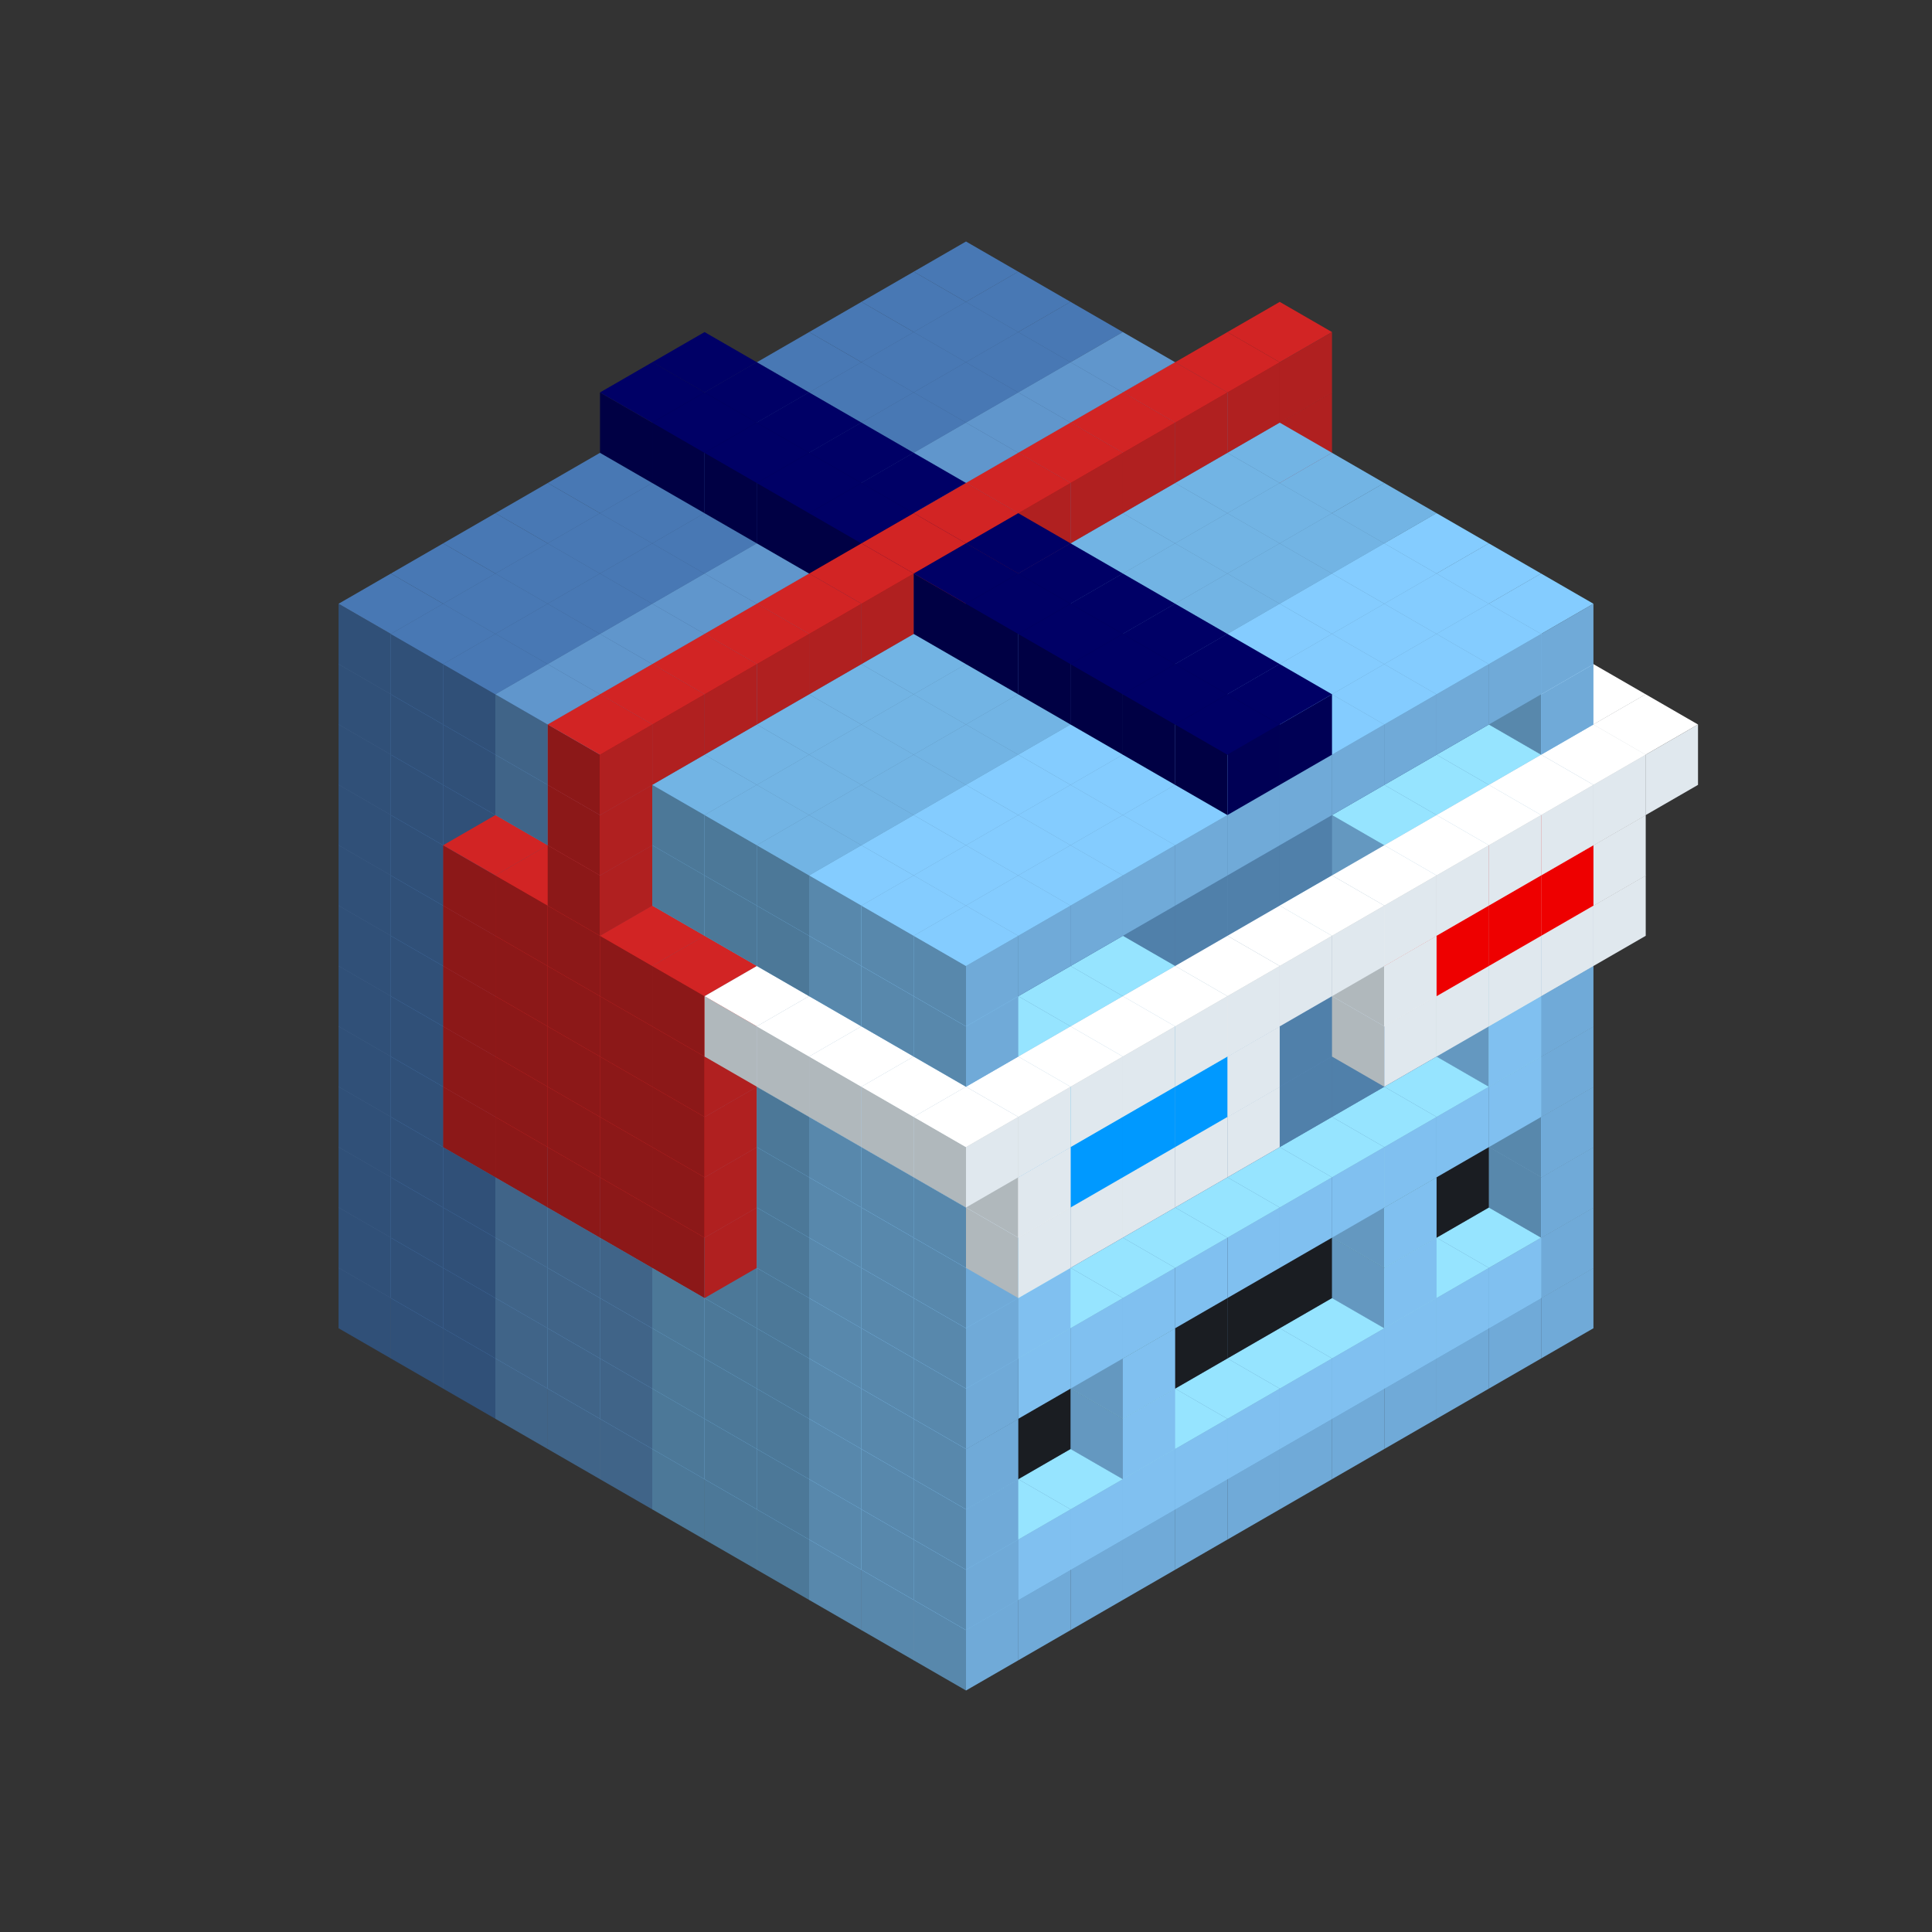 
<svg width='600' height='600' viewBox='4436371 5550000 3200000 3200000' xmlns='http://www.w3.org/2000/svg' xmlns:xlink='http://www.w3.org/1999/xlink'>
<rect x="4436371" y="5550000" width="3200000" height="3200000" fill="#333333" stroke="none"/>
<use xlink:href='#v-0x0000005b-6' transform='translate(983738,3600000)'/>
<use xlink:href='#v-0x0000005b-6' transform='translate(1070341,3650000)'/>
<use xlink:href='#v-0x0000005b-6' transform='translate(1156944,3700000)'/>
<use xlink:href='#v-0x0000005b-2' transform='translate(1243547,3750000)'/>
<use xlink:href='#v-0x0000005b-2' transform='translate(1330150,3800000)'/>
<use xlink:href='#v-0x0000005b-2' transform='translate(1416753,3850000)'/>
<use xlink:href='#v-0x0000005b-5' transform='translate(1503356,3900000)'/>
<use xlink:href='#v-0x0000005b-5' transform='translate(1589959,3950000)'/>
<use xlink:href='#v-0x0000005b-5' transform='translate(1676562,4000000)'/>
<use xlink:href='#v-0x0000005b-4' transform='translate(1763165,4050000)'/>
<use xlink:href='#v-0x0000005b-4' transform='translate(1849768,4100000)'/>
<use xlink:href='#v-0x0000005b-4' transform='translate(2889004,3600000)'/>
<use xlink:href='#v-0x0000005b-4' transform='translate(2802401,3650000)'/>
<use xlink:href='#v-0x0000005b-4' transform='translate(2715798,3700000)'/>
<use xlink:href='#v-0x0000005b-4' transform='translate(2629195,3750000)'/>
<use xlink:href='#v-0x0000005b-4' transform='translate(2542592,3800000)'/>
<use xlink:href='#v-0x0000005b-4' transform='translate(2455989,3850000)'/>
<use xlink:href='#v-0x0000005b-4' transform='translate(2369386,3900000)'/>
<use xlink:href='#v-0x0000005b-4' transform='translate(2282783,3950000)'/>
<use xlink:href='#v-0x0000005b-4' transform='translate(2196180,4000000)'/>
<use xlink:href='#v-0x0000005b-4' transform='translate(2109577,4050000)'/>
<use xlink:href='#v-0x0000005b-4' transform='translate(2022974,4100000)'/>
<use xlink:href='#v-0x0000005b-4' transform='translate(1936371,4150000)'/>
<use xlink:href='#v-0x0000005b-6' transform='translate(983738,3500000)'/>
<use xlink:href='#v-0x0000005b-6' transform='translate(1070341,3550000)'/>
<use xlink:href='#v-0x0000005b-6' transform='translate(1156944,3600000)'/>
<use xlink:href='#v-0x0000005b-2' transform='translate(1243547,3650000)'/>
<use xlink:href='#v-0x0000005b-2' transform='translate(1330150,3700000)'/>
<use xlink:href='#v-0x0000005b-2' transform='translate(1416753,3750000)'/>
<use xlink:href='#v-0x0000005b-5' transform='translate(1503356,3800000)'/>
<use xlink:href='#v-0x0000005b-5' transform='translate(1589959,3850000)'/>
<use xlink:href='#v-0x0000005b-5' transform='translate(1676562,3900000)'/>
<use xlink:href='#v-0x0000005b-4' transform='translate(1763165,3950000)'/>
<use xlink:href='#v-0x0000005b-2' transform='translate(2715798,3500000)'/>
<use xlink:href='#v-0x0000005b-2' transform='translate(2629195,3550000)'/>
<use xlink:href='#v-0x0000005b-2' transform='translate(2542592,3600000)'/>
<use xlink:href='#v-0x0000005b-2' transform='translate(2455989,3650000)'/>
<use xlink:href='#v-0x0000005b-2' transform='translate(2369386,3700000)'/>
<use xlink:href='#v-0x0000005b-2' transform='translate(2282783,3750000)'/>
<use xlink:href='#v-0x0000005b-2' transform='translate(2196180,3800000)'/>
<use xlink:href='#v-0x0000005b-2' transform='translate(2109577,3850000)'/>
<use xlink:href='#v-0x0000005b-2' transform='translate(2022974,3900000)'/>
<use xlink:href='#v-0x0000005b-2' transform='translate(1936371,3950000)'/>
<use xlink:href='#v-0x0000005b-4' transform='translate(1849768,4000000)'/>
<use xlink:href='#v-0x0000005b-4' transform='translate(2889004,3500000)'/>
<use xlink:href='#v-0x0000005b-1' transform='translate(2802401,3550000)'/>
<use xlink:href='#v-0x0000005b-1' transform='translate(2715798,3600000)'/>
<use xlink:href='#v-0x0000005b-1' transform='translate(2629195,3650000)'/>
<use xlink:href='#v-0x0000005b-1' transform='translate(2542592,3700000)'/>
<use xlink:href='#v-0x0000005b-1' transform='translate(2455989,3750000)'/>
<use xlink:href='#v-0x0000005b-1' transform='translate(2369386,3800000)'/>
<use xlink:href='#v-0x0000005b-1' transform='translate(2282783,3850000)'/>
<use xlink:href='#v-0x0000005b-1' transform='translate(2196180,3900000)'/>
<use xlink:href='#v-0x0000005b-1' transform='translate(2109577,3950000)'/>
<use xlink:href='#v-0x0000005b-1' transform='translate(2022974,4000000)'/>
<use xlink:href='#v-0x0000005b-4' transform='translate(1936371,4050000)'/>
<use xlink:href='#v-0x0000005b-6' transform='translate(983738,3400000)'/>
<use xlink:href='#v-0x0000005b-6' transform='translate(1070341,3450000)'/>
<use xlink:href='#v-0x0000005b-6' transform='translate(1156944,3500000)'/>
<use xlink:href='#v-0x0000005b-2' transform='translate(1243547,3550000)'/>
<use xlink:href='#v-0x0000005b-2' transform='translate(1330150,3600000)'/>
<use xlink:href='#v-0x0000005b-2' transform='translate(1416753,3650000)'/>
<use xlink:href='#v-0x0000005b-5' transform='translate(1503356,3700000)'/>
<use xlink:href='#v-0x0000005b-5' transform='translate(1589959,3750000)'/>
<use xlink:href='#v-0x0000005b-5' transform='translate(1676562,3800000)'/>
<use xlink:href='#v-0x0000005b-4' transform='translate(1763165,3850000)'/>
<use xlink:href='#v-0x0000005b-7' transform='translate(2715798,3400000)'/>
<use xlink:href='#v-0x0000005b-7' transform='translate(2629195,3450000)'/>
<use xlink:href='#v-0x0000005b-7' transform='translate(2542592,3500000)'/>
<use xlink:href='#v-0x0000005b-7' transform='translate(2455989,3550000)'/>
<use xlink:href='#v-0x0000005b-7' transform='translate(2369386,3600000)'/>
<use xlink:href='#v-0x0000005b-7' transform='translate(2282783,3650000)'/>
<use xlink:href='#v-0x0000005b-7' transform='translate(2196180,3700000)'/>
<use xlink:href='#v-0x0000005b-7' transform='translate(2109577,3750000)'/>
<use xlink:href='#v-0x0000005b-7' transform='translate(2022974,3800000)'/>
<use xlink:href='#v-0x0000005b-7' transform='translate(1936371,3850000)'/>
<use xlink:href='#v-0x0000005b-4' transform='translate(1849768,3900000)'/>
<use xlink:href='#v-0x0000005b-4' transform='translate(2889004,3400000)'/>
<use xlink:href='#v-0x0000005b-1' transform='translate(2629195,3550000)'/>
<use xlink:href='#v-0x0000005b-1' transform='translate(2196180,3800000)'/>
<use xlink:href='#v-0x0000005b-4' transform='translate(1936371,3950000)'/>
<use xlink:href='#v-0x0000005b-6' transform='translate(983738,3300000)'/>
<use xlink:href='#v-0x0000005b-6' transform='translate(1070341,3350000)'/>
<use xlink:href='#v-0x0000005b-6' transform='translate(1156944,3400000)'/>
<use xlink:href='#v-0x0000005b-2' transform='translate(1243547,3450000)'/>
<use xlink:href='#v-0x0000005b-2' transform='translate(1330150,3500000)'/>
<use xlink:href='#v-0x0000005b-2' transform='translate(1416753,3550000)'/>
<use xlink:href='#v-0x0000005b-5' transform='translate(1503356,3600000)'/>
<use xlink:href='#v-0x0000005b-5' transform='translate(1589959,3650000)'/>
<use xlink:href='#v-0x0000005b-5' transform='translate(1676562,3700000)'/>
<use xlink:href='#v-0x0000005b-4' transform='translate(1763165,3750000)'/>
<use xlink:href='#v-0x0000005b-7' transform='translate(2715798,3300000)'/>
<use xlink:href='#v-0x0000005b-7' transform='translate(2629195,3350000)'/>
<use xlink:href='#v-0x0000005b-7' transform='translate(2542592,3400000)'/>
<use xlink:href='#v-0x0000005b-7' transform='translate(2455989,3450000)'/>
<use xlink:href='#v-0x0000005b-7' transform='translate(2369386,3500000)'/>
<use xlink:href='#v-0x0000005b-7' transform='translate(2282783,3550000)'/>
<use xlink:href='#v-0x0000005b-7' transform='translate(2196180,3600000)'/>
<use xlink:href='#v-0x0000005b-7' transform='translate(2109577,3650000)'/>
<use xlink:href='#v-0x0000005b-7' transform='translate(2022974,3700000)'/>
<use xlink:href='#v-0x0000005b-7' transform='translate(1936371,3750000)'/>
<use xlink:href='#v-0x0000005b-4' transform='translate(1849768,3800000)'/>
<use xlink:href='#v-0x0000005b-4' transform='translate(2889004,3300000)'/>
<use xlink:href='#v-0x0000005b-1' transform='translate(2629195,3450000)'/>
<use xlink:href='#v-0x0000005b-1' transform='translate(2196180,3700000)'/>
<use xlink:href='#v-0x0000005b-4' transform='translate(1936371,3850000)'/>
<use xlink:href='#v-0x0000005b-6' transform='translate(983738,3200000)'/>
<use xlink:href='#v-0x0000005b-6' transform='translate(1070341,3250000)'/>
<use xlink:href='#v-0x0000005b-6' transform='translate(1156944,3300000)'/>
<use xlink:href='#v-0x0000005b-2' transform='translate(1243547,3350000)'/>
<use xlink:href='#v-0x0000005b-2' transform='translate(1330150,3400000)'/>
<use xlink:href='#v-0x0000005b-2' transform='translate(1416753,3450000)'/>
<use xlink:href='#v-0x0000005b-5' transform='translate(1503356,3500000)'/>
<use xlink:href='#v-0x0000005b-5' transform='translate(1589959,3550000)'/>
<use xlink:href='#v-0x0000005b-5' transform='translate(1676562,3600000)'/>
<use xlink:href='#v-0x0000005b-4' transform='translate(1763165,3650000)'/>
<use xlink:href='#v-0x0000005b-2' transform='translate(2715798,3200000)'/>
<use xlink:href='#v-0x0000005b-2' transform='translate(2629195,3250000)'/>
<use xlink:href='#v-0x0000005b-2' transform='translate(2542592,3300000)'/>
<use xlink:href='#v-0x0000005b-2' transform='translate(2455989,3350000)'/>
<use xlink:href='#v-0x0000005b-2' transform='translate(2369386,3400000)'/>
<use xlink:href='#v-0x0000005b-2' transform='translate(2282783,3450000)'/>
<use xlink:href='#v-0x0000005b-2' transform='translate(2196180,3500000)'/>
<use xlink:href='#v-0x0000005b-2' transform='translate(2109577,3550000)'/>
<use xlink:href='#v-0x0000005b-2' transform='translate(2022974,3600000)'/>
<use xlink:href='#v-0x0000005b-2' transform='translate(1936371,3650000)'/>
<use xlink:href='#v-0x0000005b-4' transform='translate(1849768,3700000)'/>
<use xlink:href='#v-0x0000005b-4' transform='translate(2889004,3200000)'/>
<use xlink:href='#v-0x0000005b-1' transform='translate(2802401,3250000)'/>
<use xlink:href='#v-0x0000005b-1' transform='translate(2715798,3300000)'/>
<use xlink:href='#v-0x0000005b-1' transform='translate(2629195,3350000)'/>
<use xlink:href='#v-0x0000005b-1' transform='translate(2542592,3400000)'/>
<use xlink:href='#v-0x0000005b-1' transform='translate(2455989,3450000)'/>
<use xlink:href='#v-0x0000005b-1' transform='translate(2369386,3500000)'/>
<use xlink:href='#v-0x0000005b-1' transform='translate(2282783,3550000)'/>
<use xlink:href='#v-0x0000005b-1' transform='translate(2196180,3600000)'/>
<use xlink:href='#v-0x0000005b-1' transform='translate(2109577,3650000)'/>
<use xlink:href='#v-0x0000005b-1' transform='translate(2022974,3700000)'/>
<use xlink:href='#v-0x0000005b-4' transform='translate(1936371,3750000)'/>
<use xlink:href='#v-0x0000005b-6' transform='translate(983738,3100000)'/>
<use xlink:href='#v-0x0000005b-6' transform='translate(1070341,3150000)'/>
<use xlink:href='#v-0x0000005b-6' transform='translate(1156944,3200000)'/>
<use xlink:href='#v-0x0000005b-12' transform='translate(2282783,2650000)'/>
<use xlink:href='#v-0x0000005b-2' transform='translate(1243547,3250000)'/>
<use xlink:href='#v-0x0000005b-12' transform='translate(1156944,3300000)'/>
<use xlink:href='#v-0x0000005b-12' transform='translate(2369386,2700000)'/>
<use xlink:href='#v-0x0000005b-2' transform='translate(1330150,3300000)'/>
<use xlink:href='#v-0x0000005b-12' transform='translate(1243547,3350000)'/>
<use xlink:href='#v-0x0000005b-12' transform='translate(2455989,2750000)'/>
<use xlink:href='#v-0x0000005b-2' transform='translate(1416753,3350000)'/>
<use xlink:href='#v-0x0000005b-12' transform='translate(1330150,3400000)'/>
<use xlink:href='#v-0x0000005b-12' transform='translate(2542592,2800000)'/>
<use xlink:href='#v-0x0000005b-5' transform='translate(1503356,3400000)'/>
<use xlink:href='#v-0x0000005b-12' transform='translate(1416753,3450000)'/>
<use xlink:href='#v-0x0000005b-12' transform='translate(2629195,2850000)'/>
<use xlink:href='#v-0x0000005b-5' transform='translate(1589959,3450000)'/>
<use xlink:href='#v-0x0000005b-12' transform='translate(1503356,3500000)'/>
<use xlink:href='#v-0x0000005b-5' transform='translate(1676562,3500000)'/>
<use xlink:href='#v-0x0000005b-4' transform='translate(1763165,3550000)'/>
<use xlink:href='#v-0x0000005b-2' transform='translate(2715798,3100000)'/>
<use xlink:href='#v-0x0000005b-2' transform='translate(2629195,3150000)'/>
<use xlink:href='#v-0x0000005b-2' transform='translate(2542592,3200000)'/>
<use xlink:href='#v-0x0000005b-2' transform='translate(2455989,3250000)'/>
<use xlink:href='#v-0x0000005b-2' transform='translate(2369386,3300000)'/>
<use xlink:href='#v-0x0000005b-2' transform='translate(2282783,3350000)'/>
<use xlink:href='#v-0x0000005b-2' transform='translate(2196180,3400000)'/>
<use xlink:href='#v-0x0000005b-2' transform='translate(2109577,3450000)'/>
<use xlink:href='#v-0x0000005b-2' transform='translate(2022974,3500000)'/>
<use xlink:href='#v-0x0000005b-2' transform='translate(1936371,3550000)'/>
<use xlink:href='#v-0x0000005b-4' transform='translate(1849768,3600000)'/>
<use xlink:href='#v-0x0000005b-4' transform='translate(2889004,3100000)'/>
<use xlink:href='#v-0x0000005b-1' transform='translate(2802401,3150000)'/>
<use xlink:href='#v-0x0000005b-1' transform='translate(2022974,3600000)'/>
<use xlink:href='#v-0x0000005b-4' transform='translate(1936371,3650000)'/>
<use xlink:href='#v-0x0000005b-6' transform='translate(983738,3000000)'/>
<use xlink:href='#v-0x0000005b-6' transform='translate(1070341,3050000)'/>
<use xlink:href='#v-0x0000005b-6' transform='translate(1156944,3100000)'/>
<use xlink:href='#v-0x0000005b-12' transform='translate(2282783,2550000)'/>
<use xlink:href='#v-0x0000005b-2' transform='translate(1243547,3150000)'/>
<use xlink:href='#v-0x0000005b-12' transform='translate(1156944,3200000)'/>
<use xlink:href='#v-0x0000005b-12' transform='translate(2369386,2600000)'/>
<use xlink:href='#v-0x0000005b-2' transform='translate(1330150,3200000)'/>
<use xlink:href='#v-0x0000005b-12' transform='translate(1243547,3250000)'/>
<use xlink:href='#v-0x0000005b-12' transform='translate(2455989,2650000)'/>
<use xlink:href='#v-0x0000005b-2' transform='translate(1416753,3250000)'/>
<use xlink:href='#v-0x0000005b-12' transform='translate(1330150,3300000)'/>
<use xlink:href='#v-0x0000005b-12' transform='translate(2542592,2700000)'/>
<use xlink:href='#v-0x0000005b-5' transform='translate(1503356,3300000)'/>
<use xlink:href='#v-0x0000005b-12' transform='translate(1416753,3350000)'/>
<use xlink:href='#v-0x0000005b-12' transform='translate(2629195,2750000)'/>
<use xlink:href='#v-0x0000005b-5' transform='translate(1589959,3350000)'/>
<use xlink:href='#v-0x0000005b-12' transform='translate(1503356,3400000)'/>
<use xlink:href='#v-0x0000005b-5' transform='translate(1676562,3400000)'/>
<use xlink:href='#v-0x0000005b-4' transform='translate(1763165,3450000)'/>
<use xlink:href='#v-0x0000005b-2' transform='translate(2715798,3000000)'/>
<use xlink:href='#v-0x0000005b-2' transform='translate(2629195,3050000)'/>
<use xlink:href='#v-0x0000005b-2' transform='translate(2542592,3100000)'/>
<use xlink:href='#v-0x0000005b-2' transform='translate(2455989,3150000)'/>
<use xlink:href='#v-0x0000005b-2' transform='translate(2369386,3200000)'/>
<use xlink:href='#v-0x0000005b-2' transform='translate(2282783,3250000)'/>
<use xlink:href='#v-0x0000005b-2' transform='translate(2196180,3300000)'/>
<use xlink:href='#v-0x0000005b-2' transform='translate(2109577,3350000)'/>
<use xlink:href='#v-0x0000005b-2' transform='translate(2022974,3400000)'/>
<use xlink:href='#v-0x0000005b-2' transform='translate(1936371,3450000)'/>
<use xlink:href='#v-0x0000005b-4' transform='translate(1849768,3500000)'/>
<use xlink:href='#v-0x0000005b-4' transform='translate(2889004,3000000)'/>
<use xlink:href='#v-0x0000005b-4' transform='translate(1936371,3550000)'/>
<use xlink:href='#v-0x0000005b-6' transform='translate(983738,2900000)'/>
<use xlink:href='#v-0x0000005b-6' transform='translate(1070341,2950000)'/>
<use xlink:href='#v-0x0000005b-6' transform='translate(1156944,3000000)'/>
<use xlink:href='#v-0x0000005b-12' transform='translate(2282783,2450000)'/>
<use xlink:href='#v-0x0000005b-2' transform='translate(1243547,3050000)'/>
<use xlink:href='#v-0x0000005b-12' transform='translate(1156944,3100000)'/>
<use xlink:href='#v-0x0000005b-12' transform='translate(2369386,2500000)'/>
<use xlink:href='#v-0x0000005b-2' transform='translate(1330150,3100000)'/>
<use xlink:href='#v-0x0000005b-12' transform='translate(1243547,3150000)'/>
<use xlink:href='#v-0x0000005b-12' transform='translate(2455989,2550000)'/>
<use xlink:href='#v-0x0000005b-2' transform='translate(1416753,3150000)'/>
<use xlink:href='#v-0x0000005b-12' transform='translate(1330150,3200000)'/>
<use xlink:href='#v-0x0000005b-12' transform='translate(2542592,2600000)'/>
<use xlink:href='#v-0x0000005b-5' transform='translate(1503356,3200000)'/>
<use xlink:href='#v-0x0000005b-12' transform='translate(1416753,3250000)'/>
<use xlink:href='#v-0x0000005b-12' transform='translate(2629195,2650000)'/>
<use xlink:href='#v-0x0000005b-5' transform='translate(1589959,3250000)'/>
<use xlink:href='#v-0x0000005b-12' transform='translate(1503356,3300000)'/>
<use xlink:href='#v-0x0000005b-5' transform='translate(1676562,3300000)'/>
<use xlink:href='#v-0x0000005b-4' transform='translate(1763165,3350000)'/>
<use xlink:href='#v-0x0000005b-2' transform='translate(2715798,2900000)'/>
<use xlink:href='#v-0x0000005b-2' transform='translate(2629195,2950000)'/>
<use xlink:href='#v-0x0000005b-2' transform='translate(2542592,3000000)'/>
<use xlink:href='#v-0x0000005b-2' transform='translate(2455989,3050000)'/>
<use xlink:href='#v-0x0000005b-2' transform='translate(2369386,3100000)'/>
<use xlink:href='#v-0x0000005b-2' transform='translate(2282783,3150000)'/>
<use xlink:href='#v-0x0000005b-2' transform='translate(2196180,3200000)'/>
<use xlink:href='#v-0x0000005b-2' transform='translate(2109577,3250000)'/>
<use xlink:href='#v-0x0000005b-2' transform='translate(2022974,3300000)'/>
<use xlink:href='#v-0x0000005b-2' transform='translate(1936371,3350000)'/>
<use xlink:href='#v-0x0000005b-4' transform='translate(1849768,3400000)'/>
<use xlink:href='#v-0x0000005b-4' transform='translate(2889004,2900000)'/>
<use xlink:href='#v-0x0000005b-1' transform='translate(2802401,2950000)'/>
<use xlink:href='#v-0x0000005b-1' transform='translate(2715798,3000000)'/>
<use xlink:href='#v-0x0000005b-1' transform='translate(2629195,3050000)'/>
<use xlink:href='#v-0x0000005b-1' transform='translate(2196180,3300000)'/>
<use xlink:href='#v-0x0000005b-1' transform='translate(2109577,3350000)'/>
<use xlink:href='#v-0x0000005b-1' transform='translate(2022974,3400000)'/>
<use xlink:href='#v-0x0000005b-4' transform='translate(1936371,3450000)'/>
<use xlink:href='#v-0x0000005b-8' transform='translate(2975607,2950000)'/>
<use xlink:href='#v-0x0000005b-8' transform='translate(2889004,3000000)'/>
<use xlink:href='#v-0x0000005b-8' transform='translate(2802401,3050000)'/>
<use xlink:href='#v-0x0000005b-8' transform='translate(2715798,3100000)'/>
<use xlink:href='#v-0x0000005b-8' transform='translate(2629195,3150000)'/>
<use xlink:href='#v-0x0000005b-8' transform='translate(2369386,3300000)'/>
<use xlink:href='#v-0x0000005b-8' transform='translate(2282783,3350000)'/>
<use xlink:href='#v-0x0000005b-8' transform='translate(2196180,3400000)'/>
<use xlink:href='#v-0x0000005b-8' transform='translate(2109577,3450000)'/>
<use xlink:href='#v-0x0000005b-8' transform='translate(2022974,3500000)'/>
<use xlink:href='#v-0x0000005b-6' transform='translate(983738,2800000)'/>
<use xlink:href='#v-0x0000005b-6' transform='translate(1070341,2850000)'/>
<use xlink:href='#v-0x0000005b-6' transform='translate(1156944,2900000)'/>
<use xlink:href='#v-0x0000005b-12' transform='translate(2282783,2350000)'/>
<use xlink:href='#v-0x0000005b-2' transform='translate(1243547,2950000)'/>
<use xlink:href='#v-0x0000005b-12' transform='translate(1156944,3000000)'/>
<use xlink:href='#v-0x0000005b-12' transform='translate(2369386,2400000)'/>
<use xlink:href='#v-0x0000005b-2' transform='translate(1330150,3000000)'/>
<use xlink:href='#v-0x0000005b-12' transform='translate(1243547,3050000)'/>
<use xlink:href='#v-0x0000005b-12' transform='translate(2455989,2450000)'/>
<use xlink:href='#v-0x0000005b-2' transform='translate(1416753,3050000)'/>
<use xlink:href='#v-0x0000005b-12' transform='translate(1330150,3100000)'/>
<use xlink:href='#v-0x0000005b-12' transform='translate(2542592,2500000)'/>
<use xlink:href='#v-0x0000005b-5' transform='translate(1503356,3100000)'/>
<use xlink:href='#v-0x0000005b-12' transform='translate(1416753,3150000)'/>
<use xlink:href='#v-0x0000005b-12' transform='translate(2629195,2550000)'/>
<use xlink:href='#v-0x0000005b-5' transform='translate(1589959,3150000)'/>
<use xlink:href='#v-0x0000005b-12' transform='translate(1503356,3200000)'/>
<use xlink:href='#v-0x0000005b-5' transform='translate(1676562,3200000)'/>
<use xlink:href='#v-0x0000005b-4' transform='translate(1763165,3250000)'/>
<use xlink:href='#v-0x0000005b-2' transform='translate(2715798,2800000)'/>
<use xlink:href='#v-0x0000005b-2' transform='translate(2629195,2850000)'/>
<use xlink:href='#v-0x0000005b-2' transform='translate(2542592,2900000)'/>
<use xlink:href='#v-0x0000005b-2' transform='translate(2455989,2950000)'/>
<use xlink:href='#v-0x0000005b-2' transform='translate(2369386,3000000)'/>
<use xlink:href='#v-0x0000005b-2' transform='translate(2282783,3050000)'/>
<use xlink:href='#v-0x0000005b-2' transform='translate(2196180,3100000)'/>
<use xlink:href='#v-0x0000005b-2' transform='translate(2109577,3150000)'/>
<use xlink:href='#v-0x0000005b-2' transform='translate(2022974,3200000)'/>
<use xlink:href='#v-0x0000005b-2' transform='translate(1936371,3250000)'/>
<use xlink:href='#v-0x0000005b-4' transform='translate(1849768,3300000)'/>
<use xlink:href='#v-0x0000005b-4' transform='translate(2889004,2800000)'/>
<use xlink:href='#v-0x0000005b-1' transform='translate(2802401,2850000)'/>
<use xlink:href='#v-0x0000005b-3' transform='translate(2715798,2900000)'/>
<use xlink:href='#v-0x0000005b-3' transform='translate(2629195,2950000)'/>
<use xlink:href='#v-0x0000005b-1' transform='translate(2542592,3000000)'/>
<use xlink:href='#v-0x0000005b-1' transform='translate(2282783,3150000)'/>
<use xlink:href='#v-0x0000005b-3' transform='translate(2196180,3200000)'/>
<use xlink:href='#v-0x0000005b-3' transform='translate(2109577,3250000)'/>
<use xlink:href='#v-0x0000005b-1' transform='translate(2022974,3300000)'/>
<use xlink:href='#v-0x0000005b-4' transform='translate(1936371,3350000)'/>
<use xlink:href='#v-0x0000005b-8' transform='translate(2975607,2850000)'/>
<use xlink:href='#v-0x0000005b-10' transform='translate(2889004,2900000)'/>
<use xlink:href='#v-0x0000005b-10' transform='translate(2802401,2950000)'/>
<use xlink:href='#v-0x0000005b-10' transform='translate(2715798,3000000)'/>
<use xlink:href='#v-0x0000005b-8' transform='translate(2629195,3050000)'/>
<use xlink:href='#v-0x0000005b-8' transform='translate(2369386,3200000)'/>
<use xlink:href='#v-0x0000005b-9' transform='translate(2282783,3250000)'/>
<use xlink:href='#v-0x0000005b-9' transform='translate(2196180,3300000)'/>
<use xlink:href='#v-0x0000005b-9' transform='translate(2109577,3350000)'/>
<use xlink:href='#v-0x0000005b-8' transform='translate(2022974,3400000)'/>
<use xlink:href='#v-0x0000005b-6' transform='translate(983738,2700000)'/>
<use xlink:href='#v-0x0000005b-6' transform='translate(1070341,2750000)'/>
<use xlink:href='#v-0x0000005b-6' transform='translate(1156944,2800000)'/>
<use xlink:href='#v-0x0000005b-12' transform='translate(2282783,2250000)'/>
<use xlink:href='#v-0x0000005b-2' transform='translate(1243547,2850000)'/>
<use xlink:href='#v-0x0000005b-12' transform='translate(1156944,2900000)'/>
<use xlink:href='#v-0x0000005b-12' transform='translate(2369386,2300000)'/>
<use xlink:href='#v-0x0000005b-2' transform='translate(1330150,2900000)'/>
<use xlink:href='#v-0x0000005b-12' transform='translate(1243547,2950000)'/>
<use xlink:href='#v-0x0000005b-12' transform='translate(2455989,2350000)'/>
<use xlink:href='#v-0x0000005b-2' transform='translate(1416753,2950000)'/>
<use xlink:href='#v-0x0000005b-12' transform='translate(1330150,3000000)'/>
<use xlink:href='#v-0x0000005b-12' transform='translate(2542592,2400000)'/>
<use xlink:href='#v-0x0000005b-5' transform='translate(1503356,3000000)'/>
<use xlink:href='#v-0x0000005b-12' transform='translate(1416753,3050000)'/>
<use xlink:href='#v-0x0000005b-12' transform='translate(2629195,2450000)'/>
<use xlink:href='#v-0x0000005b-5' transform='translate(1589959,3050000)'/>
<use xlink:href='#v-0x0000005b-12' transform='translate(1503356,3100000)'/>
<use xlink:href='#v-0x0000005b-8' transform='translate(2715798,2500000)'/>
<use xlink:href='#v-0x0000005b-5' transform='translate(1676562,3100000)'/>
<use xlink:href='#v-0x0000005b-8' transform='translate(1589959,3150000)'/>
<use xlink:href='#v-0x0000005b-8' transform='translate(2802401,2550000)'/>
<use xlink:href='#v-0x0000005b-4' transform='translate(1763165,3150000)'/>
<use xlink:href='#v-0x0000005b-8' transform='translate(1676562,3200000)'/>
<use xlink:href='#v-0x0000005b-8' transform='translate(2889004,2600000)'/>
<use xlink:href='#v-0x0000005b-2' transform='translate(2715798,2700000)'/>
<use xlink:href='#v-0x0000005b-2' transform='translate(2629195,2750000)'/>
<use xlink:href='#v-0x0000005b-2' transform='translate(2542592,2800000)'/>
<use xlink:href='#v-0x0000005b-2' transform='translate(2455989,2850000)'/>
<use xlink:href='#v-0x0000005b-2' transform='translate(2369386,2900000)'/>
<use xlink:href='#v-0x0000005b-2' transform='translate(2282783,2950000)'/>
<use xlink:href='#v-0x0000005b-2' transform='translate(2196180,3000000)'/>
<use xlink:href='#v-0x0000005b-2' transform='translate(2109577,3050000)'/>
<use xlink:href='#v-0x0000005b-2' transform='translate(2022974,3100000)'/>
<use xlink:href='#v-0x0000005b-2' transform='translate(1936371,3150000)'/>
<use xlink:href='#v-0x0000005b-4' transform='translate(1849768,3200000)'/>
<use xlink:href='#v-0x0000005b-8' transform='translate(1763165,3250000)'/>
<use xlink:href='#v-0x0000005b-8' transform='translate(2975607,2650000)'/>
<use xlink:href='#v-0x0000005b-4' transform='translate(2889004,2700000)'/>
<use xlink:href='#v-0x0000005b-1' transform='translate(2802401,2750000)'/>
<use xlink:href='#v-0x0000005b-1' transform='translate(2715798,2800000)'/>
<use xlink:href='#v-0x0000005b-1' transform='translate(2629195,2850000)'/>
<use xlink:href='#v-0x0000005b-1' transform='translate(2196180,3100000)'/>
<use xlink:href='#v-0x0000005b-1' transform='translate(2109577,3150000)'/>
<use xlink:href='#v-0x0000005b-1' transform='translate(2022974,3200000)'/>
<use xlink:href='#v-0x0000005b-4' transform='translate(1936371,3250000)'/>
<use xlink:href='#v-0x0000005b-8' transform='translate(1849768,3300000)'/>
<use xlink:href='#v-0x0000005b-8' transform='translate(3062210,2700000)'/>
<use xlink:href='#v-0x0000005b-8' transform='translate(2975607,2750000)'/>
<use xlink:href='#v-0x0000005b-8' transform='translate(2889004,2800000)'/>
<use xlink:href='#v-0x0000005b-8' transform='translate(2802401,2850000)'/>
<use xlink:href='#v-0x0000005b-8' transform='translate(2715798,2900000)'/>
<use xlink:href='#v-0x0000005b-8' transform='translate(2629195,2950000)'/>
<use xlink:href='#v-0x0000005b-8' transform='translate(2542592,3000000)'/>
<use xlink:href='#v-0x0000005b-8' transform='translate(2455989,3050000)'/>
<use xlink:href='#v-0x0000005b-8' transform='translate(2369386,3100000)'/>
<use xlink:href='#v-0x0000005b-8' transform='translate(2282783,3150000)'/>
<use xlink:href='#v-0x0000005b-8' transform='translate(2196180,3200000)'/>
<use xlink:href='#v-0x0000005b-8' transform='translate(2109577,3250000)'/>
<use xlink:href='#v-0x0000005b-8' transform='translate(2022974,3300000)'/>
<use xlink:href='#v-0x0000005b-8' transform='translate(1936371,3350000)'/>
<use xlink:href='#v-0x0000005b-6' transform='translate(983738,2600000)'/>
<use xlink:href='#v-0x0000005b-6' transform='translate(1070341,2650000)'/>
<use xlink:href='#v-0x0000005b-6' transform='translate(1156944,2700000)'/>
<use xlink:href='#v-0x0000005b-2' transform='translate(1243547,2750000)'/>
<use xlink:href='#v-0x0000005b-2' transform='translate(1330150,2800000)'/>
<use xlink:href='#v-0x0000005b-12' transform='translate(2455989,2250000)'/>
<use xlink:href='#v-0x0000005b-2' transform='translate(1416753,2850000)'/>
<use xlink:href='#v-0x0000005b-12' transform='translate(1330150,2900000)'/>
<use xlink:href='#v-0x0000005b-5' transform='translate(1503356,2900000)'/>
<use xlink:href='#v-0x0000005b-5' transform='translate(1589959,2950000)'/>
<use xlink:href='#v-0x0000005b-5' transform='translate(1676562,3000000)'/>
<use xlink:href='#v-0x0000005b-4' transform='translate(1763165,3050000)'/>
<use xlink:href='#v-0x0000005b-2' transform='translate(2715798,2600000)'/>
<use xlink:href='#v-0x0000005b-2' transform='translate(2629195,2650000)'/>
<use xlink:href='#v-0x0000005b-2' transform='translate(2542592,2700000)'/>
<use xlink:href='#v-0x0000005b-2' transform='translate(2455989,2750000)'/>
<use xlink:href='#v-0x0000005b-2' transform='translate(2369386,2800000)'/>
<use xlink:href='#v-0x0000005b-2' transform='translate(2282783,2850000)'/>
<use xlink:href='#v-0x0000005b-2' transform='translate(2196180,2900000)'/>
<use xlink:href='#v-0x0000005b-2' transform='translate(2109577,2950000)'/>
<use xlink:href='#v-0x0000005b-2' transform='translate(2022974,3000000)'/>
<use xlink:href='#v-0x0000005b-2' transform='translate(1936371,3050000)'/>
<use xlink:href='#v-0x0000005b-4' transform='translate(1849768,3100000)'/>
<use xlink:href='#v-0x0000005b-4' transform='translate(2889004,2600000)'/>
<use xlink:href='#v-0x0000005b-4' transform='translate(1936371,3150000)'/>
<use xlink:href='#v-0x0000005b-6' transform='translate(1936371,1950000)'/>
<use xlink:href='#v-0x0000005b-6' transform='translate(1849768,2000000)'/>
<use xlink:href='#v-0x0000005b-6' transform='translate(1763165,2050000)'/>
<use xlink:href='#v-0x0000005b-6' transform='translate(1676562,2100000)'/>
<use xlink:href='#v-0x0000005b-6' transform='translate(1589959,2150000)'/>
<use xlink:href='#v-0x0000005b-6' transform='translate(1503356,2200000)'/>
<use xlink:href='#v-0x0000005b-6' transform='translate(1416753,2250000)'/>
<use xlink:href='#v-0x0000005b-6' transform='translate(1330150,2300000)'/>
<use xlink:href='#v-0x0000005b-6' transform='translate(1243547,2350000)'/>
<use xlink:href='#v-0x0000005b-6' transform='translate(1156944,2400000)'/>
<use xlink:href='#v-0x0000005b-6' transform='translate(1070341,2450000)'/>
<use xlink:href='#v-0x0000005b-6' transform='translate(983738,2500000)'/>
<use xlink:href='#v-0x0000005b-6' transform='translate(2022974,2000000)'/>
<use xlink:href='#v-0x0000005b-6' transform='translate(1936371,2050000)'/>
<use xlink:href='#v-0x0000005b-6' transform='translate(1849768,2100000)'/>
<use xlink:href='#v-0x0000005b-6' transform='translate(1763165,2150000)'/>
<use xlink:href='#v-0x0000005b-6' transform='translate(1676562,2200000)'/>
<use xlink:href='#v-0x0000005b-6' transform='translate(1589959,2250000)'/>
<use xlink:href='#v-0x0000005b-6' transform='translate(1503356,2300000)'/>
<use xlink:href='#v-0x0000005b-6' transform='translate(1416753,2350000)'/>
<use xlink:href='#v-0x0000005b-6' transform='translate(1330150,2400000)'/>
<use xlink:href='#v-0x0000005b-6' transform='translate(1243547,2450000)'/>
<use xlink:href='#v-0x0000005b-6' transform='translate(1156944,2500000)'/>
<use xlink:href='#v-0x0000005b-6' transform='translate(1070341,2550000)'/>
<use xlink:href='#v-0x0000005b-6' transform='translate(2109577,2050000)'/>
<use xlink:href='#v-0x0000005b-6' transform='translate(2022974,2100000)'/>
<use xlink:href='#v-0x0000005b-6' transform='translate(1936371,2150000)'/>
<use xlink:href='#v-0x0000005b-6' transform='translate(1849768,2200000)'/>
<use xlink:href='#v-0x0000005b-6' transform='translate(1763165,2250000)'/>
<use xlink:href='#v-0x0000005b-6' transform='translate(1676562,2300000)'/>
<use xlink:href='#v-0x0000005b-6' transform='translate(1589959,2350000)'/>
<use xlink:href='#v-0x0000005b-6' transform='translate(1503356,2400000)'/>
<use xlink:href='#v-0x0000005b-6' transform='translate(1416753,2450000)'/>
<use xlink:href='#v-0x0000005b-6' transform='translate(1330150,2500000)'/>
<use xlink:href='#v-0x0000005b-6' transform='translate(1243547,2550000)'/>
<use xlink:href='#v-0x0000005b-6' transform='translate(1156944,2600000)'/>
<use xlink:href='#v-0x0000005b-2' transform='translate(2196180,2100000)'/>
<use xlink:href='#v-0x0000005b-2' transform='translate(2109577,2150000)'/>
<use xlink:href='#v-0x0000005b-2' transform='translate(2022974,2200000)'/>
<use xlink:href='#v-0x0000005b-2' transform='translate(1936371,2250000)'/>
<use xlink:href='#v-0x0000005b-2' transform='translate(1849768,2300000)'/>
<use xlink:href='#v-0x0000005b-2' transform='translate(1763165,2350000)'/>
<use xlink:href='#v-0x0000005b-2' transform='translate(1676562,2400000)'/>
<use xlink:href='#v-0x0000005b-2' transform='translate(1589959,2450000)'/>
<use xlink:href='#v-0x0000005b-2' transform='translate(1503356,2500000)'/>
<use xlink:href='#v-0x0000005b-2' transform='translate(1416753,2550000)'/>
<use xlink:href='#v-0x0000005b-2' transform='translate(1330150,2600000)'/>
<use xlink:href='#v-0x0000005b-2' transform='translate(1243547,2650000)'/>
<use xlink:href='#v-0x0000005b-2' transform='translate(2282783,2150000)'/>
<use xlink:href='#v-0x0000005b-2' transform='translate(2196180,2200000)'/>
<use xlink:href='#v-0x0000005b-2' transform='translate(2109577,2250000)'/>
<use xlink:href='#v-0x0000005b-2' transform='translate(2022974,2300000)'/>
<use xlink:href='#v-0x0000005b-2' transform='translate(1936371,2350000)'/>
<use xlink:href='#v-0x0000005b-2' transform='translate(1849768,2400000)'/>
<use xlink:href='#v-0x0000005b-2' transform='translate(1763165,2450000)'/>
<use xlink:href='#v-0x0000005b-2' transform='translate(1676562,2500000)'/>
<use xlink:href='#v-0x0000005b-2' transform='translate(1589959,2550000)'/>
<use xlink:href='#v-0x0000005b-2' transform='translate(1503356,2600000)'/>
<use xlink:href='#v-0x0000005b-2' transform='translate(1416753,2650000)'/>
<use xlink:href='#v-0x0000005b-2' transform='translate(1330150,2700000)'/>
<use xlink:href='#v-0x0000005b-12' transform='translate(2455989,2150000)'/>
<use xlink:href='#v-0x0000005b-2' transform='translate(2369386,2200000)'/>
<use xlink:href='#v-0x0000005b-2' transform='translate(2282783,2250000)'/>
<use xlink:href='#v-0x0000005b-2' transform='translate(2196180,2300000)'/>
<use xlink:href='#v-0x0000005b-2' transform='translate(2109577,2350000)'/>
<use xlink:href='#v-0x0000005b-2' transform='translate(2022974,2400000)'/>
<use xlink:href='#v-0x0000005b-2' transform='translate(1936371,2450000)'/>
<use xlink:href='#v-0x0000005b-2' transform='translate(1849768,2500000)'/>
<use xlink:href='#v-0x0000005b-2' transform='translate(1763165,2550000)'/>
<use xlink:href='#v-0x0000005b-2' transform='translate(1676562,2600000)'/>
<use xlink:href='#v-0x0000005b-2' transform='translate(1589959,2650000)'/>
<use xlink:href='#v-0x0000005b-2' transform='translate(1503356,2700000)'/>
<use xlink:href='#v-0x0000005b-2' transform='translate(1416753,2750000)'/>
<use xlink:href='#v-0x0000005b-12' transform='translate(1330150,2800000)'/>
<use xlink:href='#v-0x0000005b-5' transform='translate(2455989,2250000)'/>
<use xlink:href='#v-0x0000005b-5' transform='translate(2369386,2300000)'/>
<use xlink:href='#v-0x0000005b-5' transform='translate(2282783,2350000)'/>
<use xlink:href='#v-0x0000005b-5' transform='translate(2196180,2400000)'/>
<use xlink:href='#v-0x0000005b-5' transform='translate(2109577,2450000)'/>
<use xlink:href='#v-0x0000005b-5' transform='translate(2022974,2500000)'/>
<use xlink:href='#v-0x0000005b-5' transform='translate(1936371,2550000)'/>
<use xlink:href='#v-0x0000005b-5' transform='translate(1849768,2600000)'/>
<use xlink:href='#v-0x0000005b-5' transform='translate(1763165,2650000)'/>
<use xlink:href='#v-0x0000005b-5' transform='translate(1676562,2700000)'/>
<use xlink:href='#v-0x0000005b-5' transform='translate(1589959,2750000)'/>
<use xlink:href='#v-0x0000005b-5' transform='translate(1503356,2800000)'/>
<use xlink:href='#v-0x0000005b-5' transform='translate(2542592,2300000)'/>
<use xlink:href='#v-0x0000005b-5' transform='translate(2455989,2350000)'/>
<use xlink:href='#v-0x0000005b-5' transform='translate(2369386,2400000)'/>
<use xlink:href='#v-0x0000005b-5' transform='translate(2282783,2450000)'/>
<use xlink:href='#v-0x0000005b-5' transform='translate(2196180,2500000)'/>
<use xlink:href='#v-0x0000005b-5' transform='translate(2109577,2550000)'/>
<use xlink:href='#v-0x0000005b-5' transform='translate(2022974,2600000)'/>
<use xlink:href='#v-0x0000005b-5' transform='translate(1936371,2650000)'/>
<use xlink:href='#v-0x0000005b-5' transform='translate(1849768,2700000)'/>
<use xlink:href='#v-0x0000005b-5' transform='translate(1763165,2750000)'/>
<use xlink:href='#v-0x0000005b-5' transform='translate(1676562,2800000)'/>
<use xlink:href='#v-0x0000005b-5' transform='translate(1589959,2850000)'/>
<use xlink:href='#v-0x0000005b-5' transform='translate(2629195,2350000)'/>
<use xlink:href='#v-0x0000005b-5' transform='translate(2542592,2400000)'/>
<use xlink:href='#v-0x0000005b-5' transform='translate(2455989,2450000)'/>
<use xlink:href='#v-0x0000005b-5' transform='translate(2369386,2500000)'/>
<use xlink:href='#v-0x0000005b-5' transform='translate(2282783,2550000)'/>
<use xlink:href='#v-0x0000005b-5' transform='translate(2196180,2600000)'/>
<use xlink:href='#v-0x0000005b-5' transform='translate(2109577,2650000)'/>
<use xlink:href='#v-0x0000005b-5' transform='translate(2022974,2700000)'/>
<use xlink:href='#v-0x0000005b-5' transform='translate(1936371,2750000)'/>
<use xlink:href='#v-0x0000005b-5' transform='translate(1849768,2800000)'/>
<use xlink:href='#v-0x0000005b-5' transform='translate(1763165,2850000)'/>
<use xlink:href='#v-0x0000005b-5' transform='translate(1676562,2900000)'/>
<use xlink:href='#v-0x0000005b-4' transform='translate(2715798,2400000)'/>
<use xlink:href='#v-0x0000005b-4' transform='translate(2629195,2450000)'/>
<use xlink:href='#v-0x0000005b-4' transform='translate(2542592,2500000)'/>
<use xlink:href='#v-0x0000005b-4' transform='translate(2455989,2550000)'/>
<use xlink:href='#v-0x0000005b-4' transform='translate(2369386,2600000)'/>
<use xlink:href='#v-0x0000005b-4' transform='translate(2282783,2650000)'/>
<use xlink:href='#v-0x0000005b-4' transform='translate(2196180,2700000)'/>
<use xlink:href='#v-0x0000005b-4' transform='translate(2109577,2750000)'/>
<use xlink:href='#v-0x0000005b-4' transform='translate(2022974,2800000)'/>
<use xlink:href='#v-0x0000005b-4' transform='translate(1936371,2850000)'/>
<use xlink:href='#v-0x0000005b-4' transform='translate(1849768,2900000)'/>
<use xlink:href='#v-0x0000005b-4' transform='translate(1763165,2950000)'/>
<use xlink:href='#v-0x0000005b-4' transform='translate(2802401,2450000)'/>
<use xlink:href='#v-0x0000005b-4' transform='translate(2715798,2500000)'/>
<use xlink:href='#v-0x0000005b-4' transform='translate(2629195,2550000)'/>
<use xlink:href='#v-0x0000005b-4' transform='translate(2542592,2600000)'/>
<use xlink:href='#v-0x0000005b-4' transform='translate(2455989,2650000)'/>
<use xlink:href='#v-0x0000005b-4' transform='translate(2369386,2700000)'/>
<use xlink:href='#v-0x0000005b-4' transform='translate(2282783,2750000)'/>
<use xlink:href='#v-0x0000005b-4' transform='translate(2196180,2800000)'/>
<use xlink:href='#v-0x0000005b-4' transform='translate(2109577,2850000)'/>
<use xlink:href='#v-0x0000005b-4' transform='translate(2022974,2900000)'/>
<use xlink:href='#v-0x0000005b-4' transform='translate(1936371,2950000)'/>
<use xlink:href='#v-0x0000005b-4' transform='translate(1849768,3000000)'/>
<use xlink:href='#v-0x0000005b-4' transform='translate(2889004,2500000)'/>
<use xlink:href='#v-0x0000005b-4' transform='translate(2802401,2550000)'/>
<use xlink:href='#v-0x0000005b-4' transform='translate(2715798,2600000)'/>
<use xlink:href='#v-0x0000005b-4' transform='translate(2629195,2650000)'/>
<use xlink:href='#v-0x0000005b-4' transform='translate(2542592,2700000)'/>
<use xlink:href='#v-0x0000005b-4' transform='translate(2455989,2750000)'/>
<use xlink:href='#v-0x0000005b-4' transform='translate(2369386,2800000)'/>
<use xlink:href='#v-0x0000005b-4' transform='translate(2282783,2850000)'/>
<use xlink:href='#v-0x0000005b-4' transform='translate(2196180,2900000)'/>
<use xlink:href='#v-0x0000005b-4' transform='translate(2109577,2950000)'/>
<use xlink:href='#v-0x0000005b-4' transform='translate(2022974,3000000)'/>
<use xlink:href='#v-0x0000005b-4' transform='translate(1936371,3050000)'/>
<use xlink:href='#v-0x0000005b-11' transform='translate(1503356,2100000)'/>
<use xlink:href='#v-0x0000005b-11' transform='translate(1416753,2150000)'/>
<use xlink:href='#v-0x0000005b-11' transform='translate(1589959,2150000)'/>
<use xlink:href='#v-0x0000005b-11' transform='translate(1503356,2200000)'/>
<use xlink:href='#v-0x0000005b-11' transform='translate(1676562,2200000)'/>
<use xlink:href='#v-0x0000005b-11' transform='translate(1589959,2250000)'/>
<use xlink:href='#v-0x0000005b-11' transform='translate(1763165,2250000)'/>
<use xlink:href='#v-0x0000005b-11' transform='translate(1676562,2300000)'/>
<use xlink:href='#v-0x0000005b-11' transform='translate(1849768,2300000)'/>
<use xlink:href='#v-0x0000005b-11' transform='translate(1763165,2350000)'/>
<use xlink:href='#v-0x0000005b-12' transform='translate(2455989,2050000)'/>
<use xlink:href='#v-0x0000005b-12' transform='translate(2369386,2100000)'/>
<use xlink:href='#v-0x0000005b-12' transform='translate(2282783,2150000)'/>
<use xlink:href='#v-0x0000005b-12' transform='translate(2196180,2200000)'/>
<use xlink:href='#v-0x0000005b-12' transform='translate(2109577,2250000)'/>
<use xlink:href='#v-0x0000005b-12' transform='translate(2022974,2300000)'/>
<use xlink:href='#v-0x0000005b-12' transform='translate(1936371,2350000)'/>
<use xlink:href='#v-0x0000005b-12' transform='translate(1849768,2400000)'/>
<use xlink:href='#v-0x0000005b-12' transform='translate(1763165,2450000)'/>
<use xlink:href='#v-0x0000005b-12' transform='translate(1676562,2500000)'/>
<use xlink:href='#v-0x0000005b-12' transform='translate(1589959,2550000)'/>
<use xlink:href='#v-0x0000005b-12' transform='translate(1503356,2600000)'/>
<use xlink:href='#v-0x0000005b-12' transform='translate(1416753,2650000)'/>
<use xlink:href='#v-0x0000005b-12' transform='translate(1330150,2700000)'/>
<use xlink:href='#v-0x0000005b-11' transform='translate(2022974,2400000)'/>
<use xlink:href='#v-0x0000005b-11' transform='translate(1936371,2450000)'/>
<use xlink:href='#v-0x0000005b-11' transform='translate(2109577,2450000)'/>
<use xlink:href='#v-0x0000005b-11' transform='translate(2022974,2500000)'/>
<use xlink:href='#v-0x0000005b-11' transform='translate(2196180,2500000)'/>
<use xlink:href='#v-0x0000005b-11' transform='translate(2109577,2550000)'/>
<use xlink:href='#v-0x0000005b-11' transform='translate(2282783,2550000)'/>
<use xlink:href='#v-0x0000005b-11' transform='translate(2196180,2600000)'/>
<use xlink:href='#v-0x0000005b-11' transform='translate(2369386,2600000)'/>
<use xlink:href='#v-0x0000005b-11' transform='translate(2282783,2650000)'/>
<use xlink:href='#v-0x0000005b-11' transform='translate(2455989,2650000)'/>
<use xlink:href='#v-0x0000005b-11' transform='translate(2369386,2700000)'/>
<defs>
<g id='v-0x0000005b-1'>
<polygon points='4100000,4100000 4100000,4200000 4013397,4150000 4013397,4050000' fill='#6498c0'/>
<polygon points='4100000,4100000 4100000,4200000 4186602,4150000 4186602,4050000' fill='#80c0f0'/>
<polygon points='4100000,4100000 4013397,4050000 4100000,4000000 4186602,4050000' fill='#96e4ff'/>
</g>
<g id='v-0x0000005b-2'>
<polygon points='4100000,4100000 4100000,4200000 4013397,4150000 4013397,4050000' fill='#406488'/>
<polygon points='4100000,4100000 4100000,4200000 4186602,4150000 4186602,4050000' fill='#5080aa'/>
<polygon points='4100000,4100000 4013397,4050000 4100000,4000000 4186602,4050000' fill='#6096cc'/>
</g>
<g id='v-0x0000005b-3'>
<polygon points='4100000,4100000 4100000,4200000 4013397,4150000 4013397,4050000' fill='#202044'/>
<polygon points='4100000,4100000 4100000,4200000 4186602,4150000 4186602,4050000' fill='#282858'/>
<polygon points='4100000,4100000 4013397,4050000 4100000,4000000 4186602,4050000' fill='#303066'/>
</g>
<g id='v-0x0000005b-4'>
<polygon points='4100000,4100000 4100000,4200000 4013397,4150000 4013397,4050000' fill='#5888ac'/>
<polygon points='4100000,4100000 4100000,4200000 4186602,4150000 4186602,4050000' fill='#70aad8'/>
<polygon points='4100000,4100000 4013397,4050000 4100000,4000000 4186602,4050000' fill='#84ccff'/>
</g>
<g id='v-0x0000005b-5'>
<polygon points='4100000,4100000 4100000,4200000 4013397,4150000 4013397,4050000' fill='#4c7898'/>
<polygon points='4100000,4100000 4100000,4200000 4186602,4150000 4186602,4050000' fill='#6098c0'/>
<polygon points='4100000,4100000 4013397,4050000 4100000,4000000 4186602,4050000' fill='#72b4e4'/>
</g>
<g id='v-0x0000005b-6'>
<polygon points='4100000,4100000 4100000,4200000 4013397,4150000 4013397,4050000' fill='#305078'/>
<polygon points='4100000,4100000 4100000,4200000 4186602,4150000 4186602,4050000' fill='#406898'/>
<polygon points='4100000,4100000 4013397,4050000 4100000,4000000 4186602,4050000' fill='#4878b4'/>
</g>
<g id='v-0x0000005b-7'>
<polygon points='4100000,4100000 4100000,4200000 4013397,4150000 4013397,4050000' fill='#141418'/>
<polygon points='4100000,4100000 4100000,4200000 4186602,4150000 4186602,4050000' fill='#1a1d22'/>
<polygon points='4100000,4100000 4013397,4050000 4100000,4000000 4186602,4050000' fill='#1e1e24'/>
</g>
<g id='v-0x0000005b-8'>
<polygon points='4100000,4100000 4100000,4200000 4013397,4150000 4013397,4050000' fill='#b0b8bc'/>
<polygon points='4100000,4100000 4100000,4200000 4186602,4150000 4186602,4050000' fill='#e0e8ee'/>
<polygon points='4100000,4100000 4013397,4050000 4100000,4000000 4186602,4050000' fill='#ffffff'/>
</g>
<g id='v-0x0000005b-9'>
<polygon points='4100000,4100000 4100000,4200000 4013397,4150000 4013397,4050000' fill='#0078cc'/>
<polygon points='4100000,4100000 4100000,4200000 4186602,4150000 4186602,4050000' fill='#0099ff'/>
<polygon points='4100000,4100000 4013397,4050000 4100000,4000000 4186602,4050000' fill='#00b4ff'/>
</g>
<g id='v-0x0000005b-10'>
<polygon points='4100000,4100000 4100000,4200000 4013397,4150000 4013397,4050000' fill='#bc0000'/>
<polygon points='4100000,4100000 4100000,4200000 4186602,4150000 4186602,4050000' fill='#ee0000'/>
<polygon points='4100000,4100000 4013397,4050000 4100000,4000000 4186602,4050000' fill='#ff0000'/>
</g>
<g id='v-0x0000005b-11'>
<polygon points='4100000,4100000 4100000,4200000 4013397,4150000 4013397,4050000' fill='#000044'/>
<polygon points='4100000,4100000 4100000,4200000 4186602,4150000 4186602,4050000' fill='#000055'/>
<polygon points='4100000,4100000 4013397,4050000 4100000,4000000 4186602,4050000' fill='#000066'/>
</g>
<g id='v-0x0000005b-12'>
<polygon points='4100000,4100000 4100000,4200000 4013397,4150000 4013397,4050000' fill='#8c1818'/>
<polygon points='4100000,4100000 4100000,4200000 4186602,4150000 4186602,4050000' fill='#b02020'/>
<polygon points='4100000,4100000 4013397,4050000 4100000,4000000 4186602,4050000' fill='#d22424'/>
</g>
</defs>
</svg>
